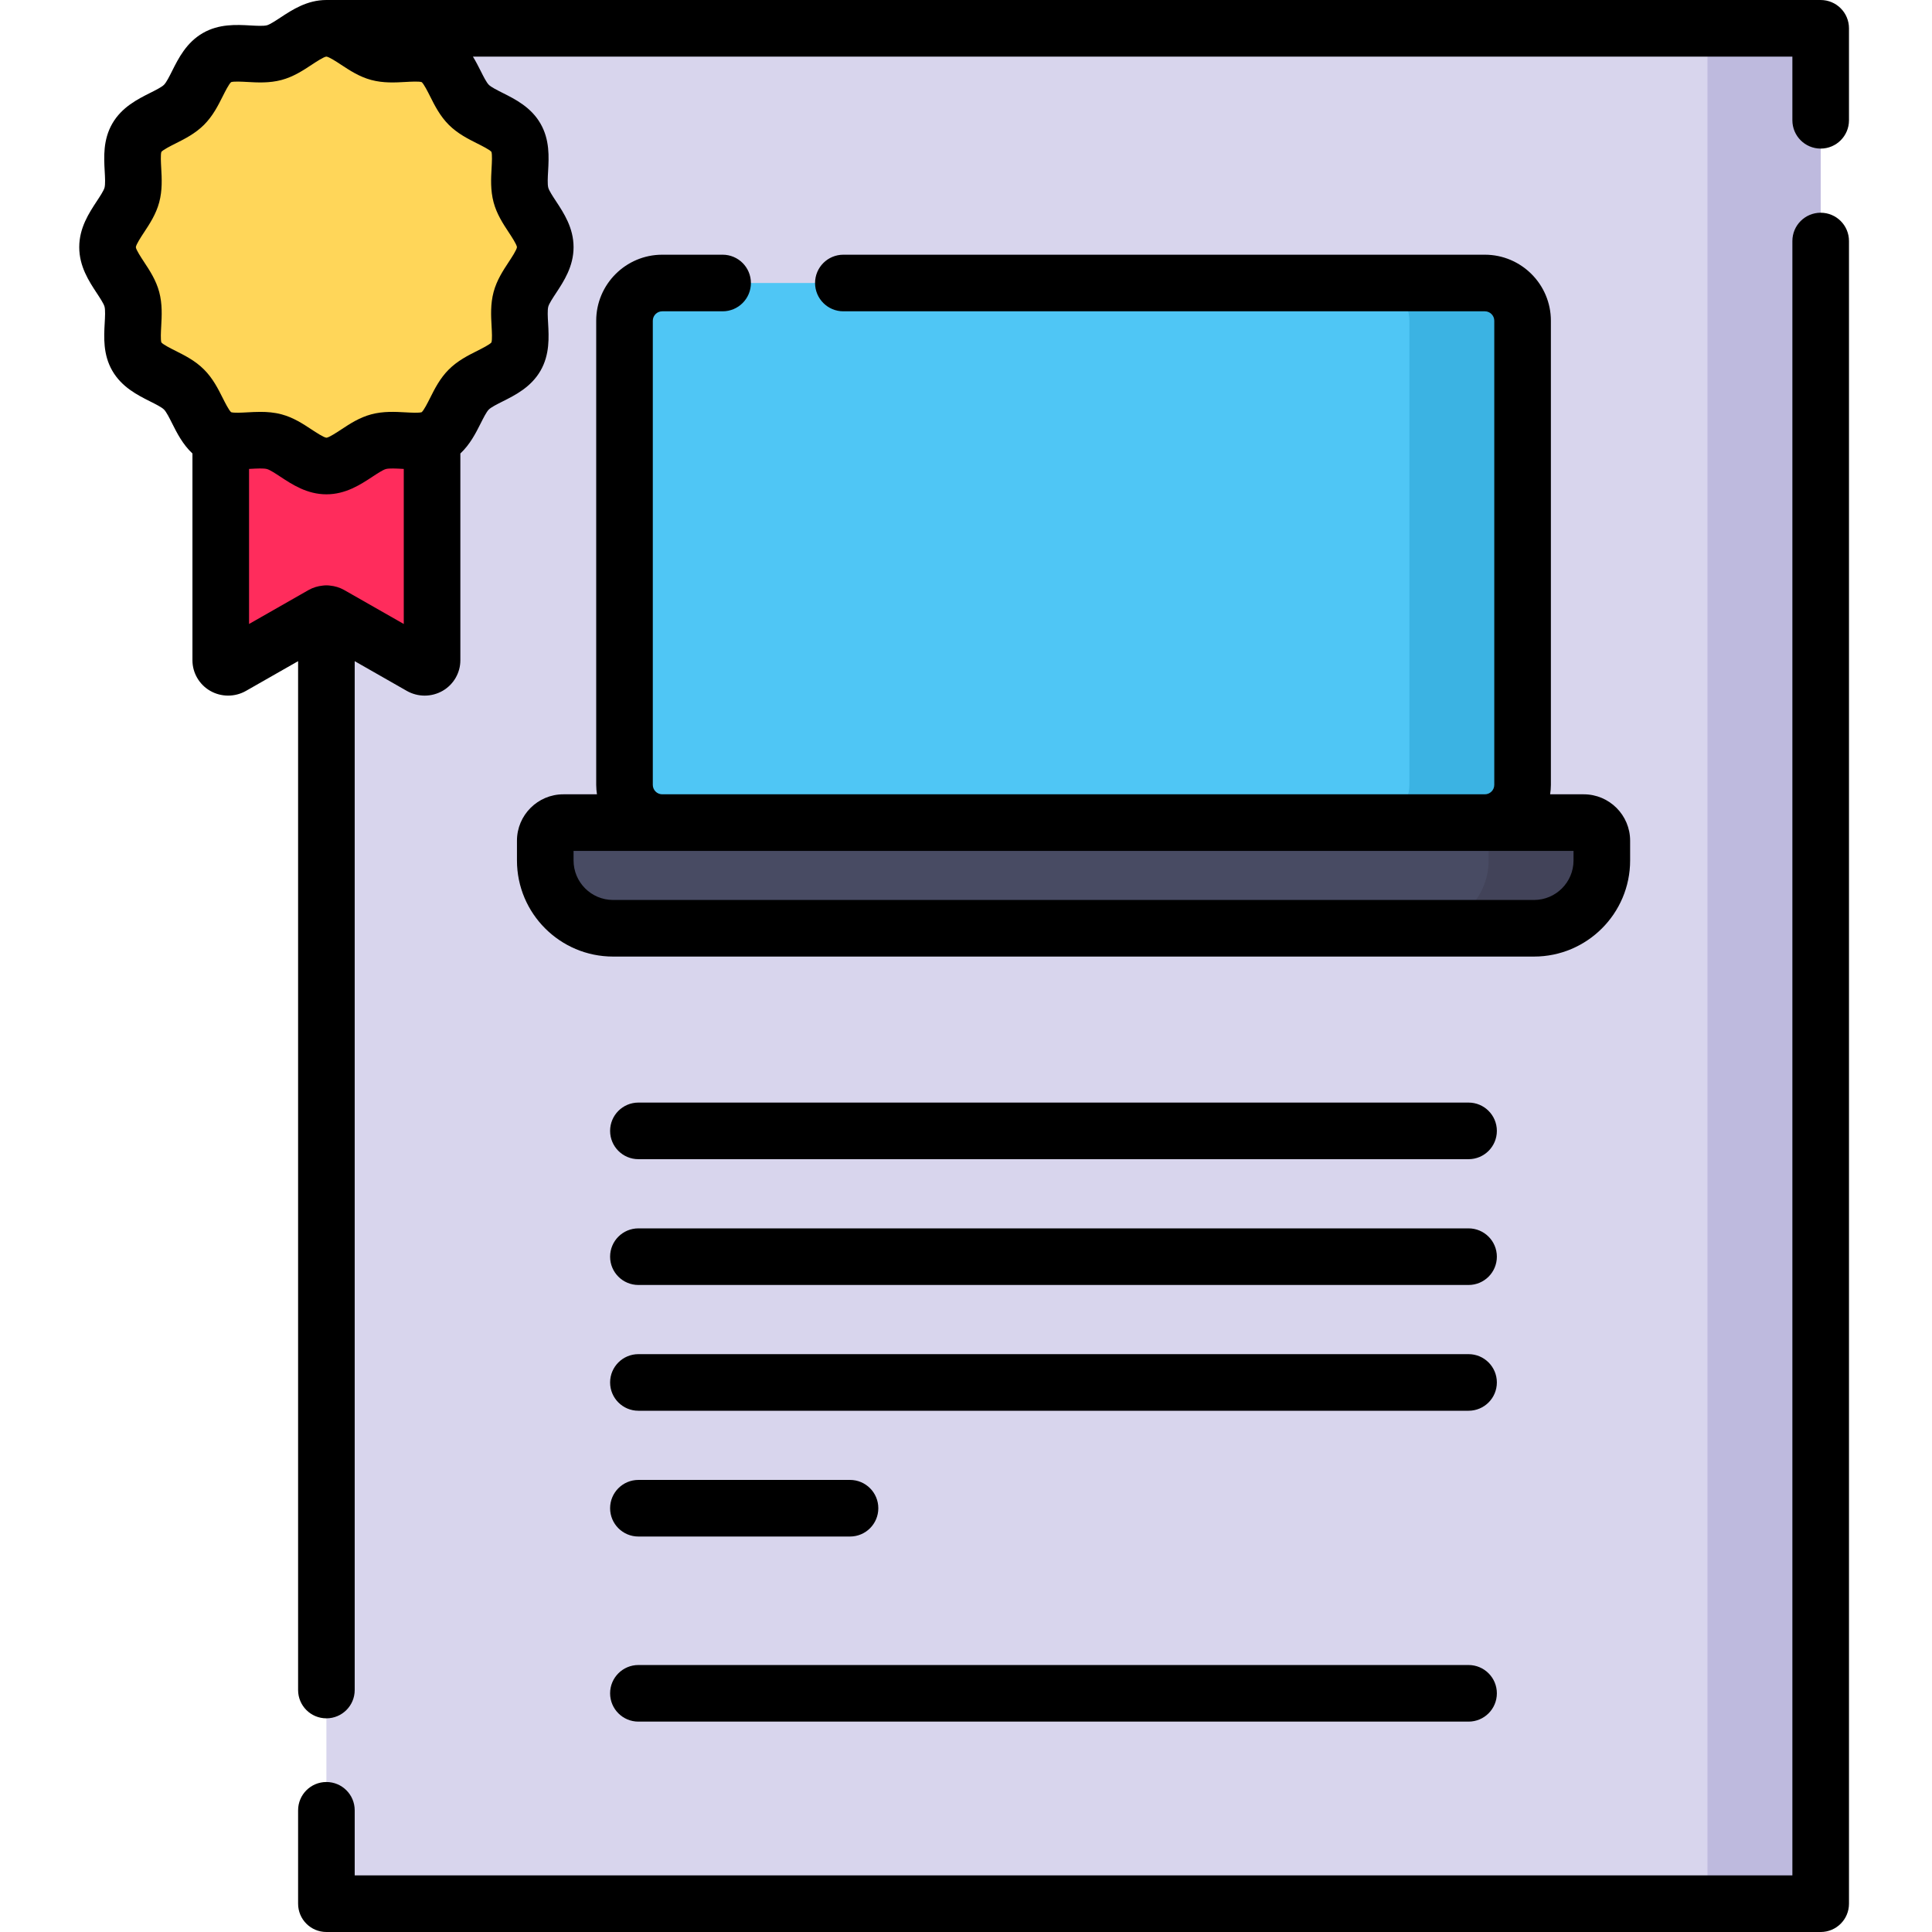 <svg height="512pt" viewBox="-21 0 512 512" width="512pt" xmlns="http://www.w3.org/2000/svg"><path d="m65.5 7.5h396v497h-396zm0 0" fill="#d8d5ed"/><path d="m431.5 7.5h30v497h-30zm0 0" fill="#bebade"/><path d="m93.5 96.852v78.156c0 1.434-1.668 2.316-2.973 1.57l-24.012-13.695c-.625-.355-1.406-.355-2.031 0l-24.012 13.695c-1.305.746-2.973-.137-2.973-1.57v-78.156zm0 0" fill="#ff2c5c"/><path d="m123.5 65.5c0 4.984-5.215 9.219-6.445 13.816-1.273 4.758 1.094 11.023-1.316 15.191-2.445 4.223-9.078 5.297-12.508 8.723-3.43 3.43-4.5 10.062-8.727 12.508-4.164 2.41-10.43.047-15.188 1.316-4.598 1.23-8.832 6.445-13.816 6.445s-9.219-5.215-13.816-6.445c-4.758-1.273-11.023 1.094-15.191-1.316-4.223-2.445-5.297-9.078-8.723-12.508-3.43-3.43-10.062-4.5-12.508-8.727-2.41-4.164-.047-10.43-1.316-15.188-1.23-4.598-6.445-8.832-6.445-13.816s5.215-9.219 6.445-13.816c1.273-4.758-1.094-11.023 1.316-15.191 2.445-4.223 9.078-5.297 12.508-8.723 3.43-3.43 4.5-10.062 8.727-12.508 4.164-2.41 10.43-.047 15.188-1.316 4.598-1.23 8.832-6.445 13.816-6.445s9.219 5.215 13.816 6.445c4.758 1.273 11.023-1.094 15.191 1.316 4.223 2.445 5.297 9.078 8.723 12.508 3.43 3.43 10.062 4.5 12.508 8.727 2.41 4.164.047 10.43 1.316 15.188 1.23 4.598 6.445 8.832 6.445 13.816zm0 0" fill="#ffd659"/><path d="m385.535 246h-244.07c-9.922 0-17.965-8.043-17.965-17.965v-5.246c0-2.645 2.145-4.789 4.789-4.789h270.422c2.645 0 4.789 2.145 4.789 4.789v5.246c0 9.922-8.043 17.965-17.965 17.965zm0 0" fill="#484b63"/><path d="m398.711 218h-30c2.645 0 4.789 2.145 4.789 4.789v5.246c0 9.922-8.043 17.965-17.965 17.965h30c9.922 0 17.965-8.043 17.965-17.965v-5.246c0-2.645-2.145-4.789-4.789-4.789zm0 0" fill="#424359"/><path d="m372.5 218h-218c-5.523 0-10-4.477-10-10v-123c0-5.523 4.477-10 10-10h218c5.523 0 10 4.477 10 10v123c0 5.523-4.477 10-10 10zm0 0" fill="#4fc6f5"/><path d="m372.5 75h-30c5.523 0 10 4.477 10 10v123c0 5.523-4.477 10-10 10h30c5.523 0 10-4.477 10-10v-123c0-5.523-4.477-10-10-10zm0 0" fill="#3bb3e3"/><path d="m461.5 56.375c-4.145 0-7.5 3.355-7.5 7.5v433.125h-381v-17.25c0-4.145-3.355-7.5-7.5-7.5s-7.5 3.355-7.5 7.5v24.75c0 4.145 3.355 7.5 7.5 7.5h396c4.145 0 7.5-3.355 7.5-7.5v-440.625c0-4.145-3.355-7.5-7.5-7.5zm0 0"/><path d="m368.184 292.195h-220c-4.145 0-7.5 3.359-7.5 7.5 0 4.145 3.355 7.5 7.5 7.5h220c4.141 0 7.5-3.355 7.5-7.5 0-4.141-3.359-7.5-7.5-7.5zm0 0"/><path d="m148.184 456.246h220c4.141 0 7.5-3.355 7.5-7.5 0-4.145-3.359-7.5-7.5-7.5h-220c-4.145 0-7.5 3.355-7.5 7.5 0 4.145 3.355 7.5 7.5 7.5zm0 0"/><path d="m368.184 325.531h-220c-4.145 0-7.5 3.355-7.5 7.5s3.355 7.5 7.5 7.5h220c4.141 0 7.5-3.355 7.5-7.5s-3.359-7.5-7.5-7.5zm0 0"/><path d="m368.184 358.863h-220c-4.145 0-7.5 3.359-7.5 7.5 0 4.145 3.355 7.5 7.5 7.5h220c4.141 0 7.5-3.355 7.5-7.5 0-4.141-3.359-7.5-7.5-7.5zm0 0"/><path d="m148.184 407.195h56.078c4.145 0 7.5-3.355 7.5-7.5 0-4.141-3.355-7.5-7.5-7.5h-56.078c-4.145 0-7.5 3.359-7.5 7.5 0 4.145 3.355 7.5 7.5 7.5zm0 0"/><path d="m116 222.789v5.246c0 14.043 11.422 25.465 25.465 25.465h244.07c14.043 0 25.465-11.422 25.465-25.465v-5.246c0-6.773-5.516-12.289-12.289-12.289h-8.91c.117-.82.199-1.648.199-2.5v-123c0-9.648-7.852-17.5-17.5-17.5h-170c-4.145 0-7.5 3.355-7.5 7.5s3.355 7.5 7.5 7.5h170c1.379 0 2.5 1.121 2.5 2.5v123c0 1.379-1.121 2.5-2.5 2.5h-218c-1.379 0-2.5-1.121-2.5-2.5v-123c0-1.379 1.121-2.5 2.5-2.5h16c4.145 0 7.5-3.355 7.5-7.5s-3.355-7.5-7.5-7.5h-16c-9.648 0-17.5 7.852-17.5 17.5v123c0 .852.082 1.68.199 2.5h-8.91c-6.773 0-12.289 5.516-12.289 12.289zm15 2.711h265v2.535c0 5.773-4.691 10.465-10.465 10.465h-244.07c-5.773 0-10.465-4.691-10.465-10.465zm0 0"/><path d="m461.5 0h-396c-5.113 0-9.035 2.582-12.188 4.656-1.238.816-2.785 1.832-3.566 2.043-.898.242-2.746.137-4.375.047-3.715-.207-8.332-.465-12.633 2.023-4.348 2.516-6.438 6.676-8.117 10.016-.719 1.438-1.535 3.062-2.156 3.68-.617.621-2.242 1.438-3.676 2.156-3.344 1.68-7.504 3.77-10.02 8.117-2.488 4.301-2.23 8.918-2.023 12.633.094 1.629.195 3.477-.047 4.375-.211.781-1.227 2.328-2.043 3.566-2.074 3.152-4.656 7.074-4.656 12.188s2.582 9.035 4.656 12.188c.816 1.238 1.832 2.785 2.043 3.566.242.898.141 2.746.047 4.375-.207 3.715-.465 8.332 2.023 12.633 2.516 4.348 6.676 6.438 10.016 8.117 1.438.719 3.062 1.535 3.68 2.156.621.617 1.438 2.242 2.156 3.676 1.281 2.547 2.805 5.562 5.379 7.969v54.82c0 3.297 1.785 6.383 4.66 8.055 2.93 1.703 6.578 1.719 9.523.039l13.816-7.879v272.66c0 4.145 3.355 7.5 7.5 7.5 4.141 0 7.5-3.355 7.5-7.5v-272.66l13.816 7.883c1.461.828 3.09 1.246 4.723 1.246 1.66 0 3.324-.434 4.801-1.289 2.875-1.672 4.66-4.758 4.66-8.055v-54.82c2.57-2.406 4.098-5.422 5.379-7.969.719-1.434 1.535-3.059 2.156-3.676.617-.621 2.242-1.438 3.676-2.156 3.344-1.68 7.5-3.77 10.02-8.117 2.484-4.301 2.23-8.922 2.023-12.633-.094-1.629-.195-3.477.047-4.375.207-.785 1.227-2.328 2.043-3.57 2.074-3.148 4.656-7.07 4.656-12.184s-2.582-9.035-4.656-12.188c-.816-1.238-1.836-2.785-2.043-3.566-.242-.902-.141-2.75-.047-4.379.207-3.711.461-8.328-2.027-12.629-2.512-4.348-6.672-6.438-10.016-8.117-1.434-.723-3.059-1.535-3.676-2.156-.621-.621-1.438-2.246-2.156-3.68-.602-1.195-1.262-2.496-2.051-3.785h349.672v16.875c0 4.141 3.355 7.5 7.5 7.5s7.5-3.359 7.5-7.5v-24.375c0-4.145-3.355-7.5-7.5-7.5zm-391.309 156.348c-1.172-.66-2.457-1.039-3.77-1.164-.301-.039-.609-.062-.922-.062-.324 0-.637.027-.949.066-1.309.129-2.598.512-3.777 1.176l-15.773 9v-41.09c.125-.008.25-.016.371-.02 1.629-.094 3.477-.195 4.375.047.781.207 2.328 1.227 3.566 2.043 3.152 2.074 7.074 4.656 12.188 4.656s9.035-2.582 12.188-4.656c1.238-.816 2.785-1.832 3.566-2.043.898-.242 2.746-.137 4.375-.047.125.008.25.012.371.02v41.09zm39.043-116.102c.242.719.121 2.859.043 4.289-.156 2.75-.328 5.867.531 9.086.836 3.129 2.52 5.688 4.004 7.941.789 1.199 2.109 3.199 2.188 3.938-.078.738-1.398 2.738-2.188 3.938-1.484 2.258-3.168 4.812-4.004 7.941-.859 3.219-.688 6.336-.531 9.086.078 1.43.199 3.57-.043 4.289-.5.586-2.531 1.605-3.758 2.223-2.445 1.227-5.219 2.621-7.547 4.953-2.332 2.328-3.727 5.102-4.957 7.551-.613 1.223-1.637 3.254-2.219 3.754-.719.242-2.863.121-4.289.043-2.75-.152-5.867-.328-9.086.531-3.129.836-5.688 2.52-7.941 4.008-1.207.793-3.23 2.125-3.922 2.184-.723-.059-2.746-1.391-3.953-2.184-2.258-1.488-4.812-3.172-7.941-4.008-1.926-.516-3.816-.656-5.613-.656-1.203 0-2.367.062-3.473.125-1.43.078-3.57.199-4.289-.043-.586-.5-1.605-2.531-2.223-3.758-1.227-2.445-2.621-5.219-4.953-7.547-2.328-2.332-5.102-3.727-7.551-4.953-1.223-.617-3.254-1.637-3.754-2.223-.242-.719-.121-2.859-.043-4.289.152-2.75.328-5.867-.531-9.086-.836-3.129-2.52-5.688-4.008-7.941-.793-1.207-2.125-3.23-2.184-3.922.059-.723 1.391-2.746 2.184-3.953 1.488-2.254 3.172-4.812 4.008-7.941.859-3.215.688-6.332.531-9.086-.078-1.43-.199-3.57.043-4.289.5-.586 2.531-1.605 3.758-2.223 2.445-1.227 5.219-2.621 7.547-4.949 2.332-2.332 3.727-5.105 4.953-7.551.617-1.227 1.637-3.258 2.223-3.758.719-.242 2.859-.121 4.289-.043 2.75.156 5.867.328 9.086-.531 3.129-.836 5.688-2.52 7.941-4.004 1.207-.797 3.23-2.129 3.922-2.188.723.059 2.746 1.391 3.953 2.188 2.254 1.484 4.812 3.168 7.941 4.004 3.219.859 6.336.688 9.086.531 1.43-.078 3.57-.199 4.289.043.586.5 1.605 2.531 2.223 3.758 1.227 2.445 2.621 5.219 4.949 7.547 2.332 2.332 5.105 3.727 7.551 4.957 1.227.613 3.258 1.633 3.758 2.219zm0 0"/></svg>